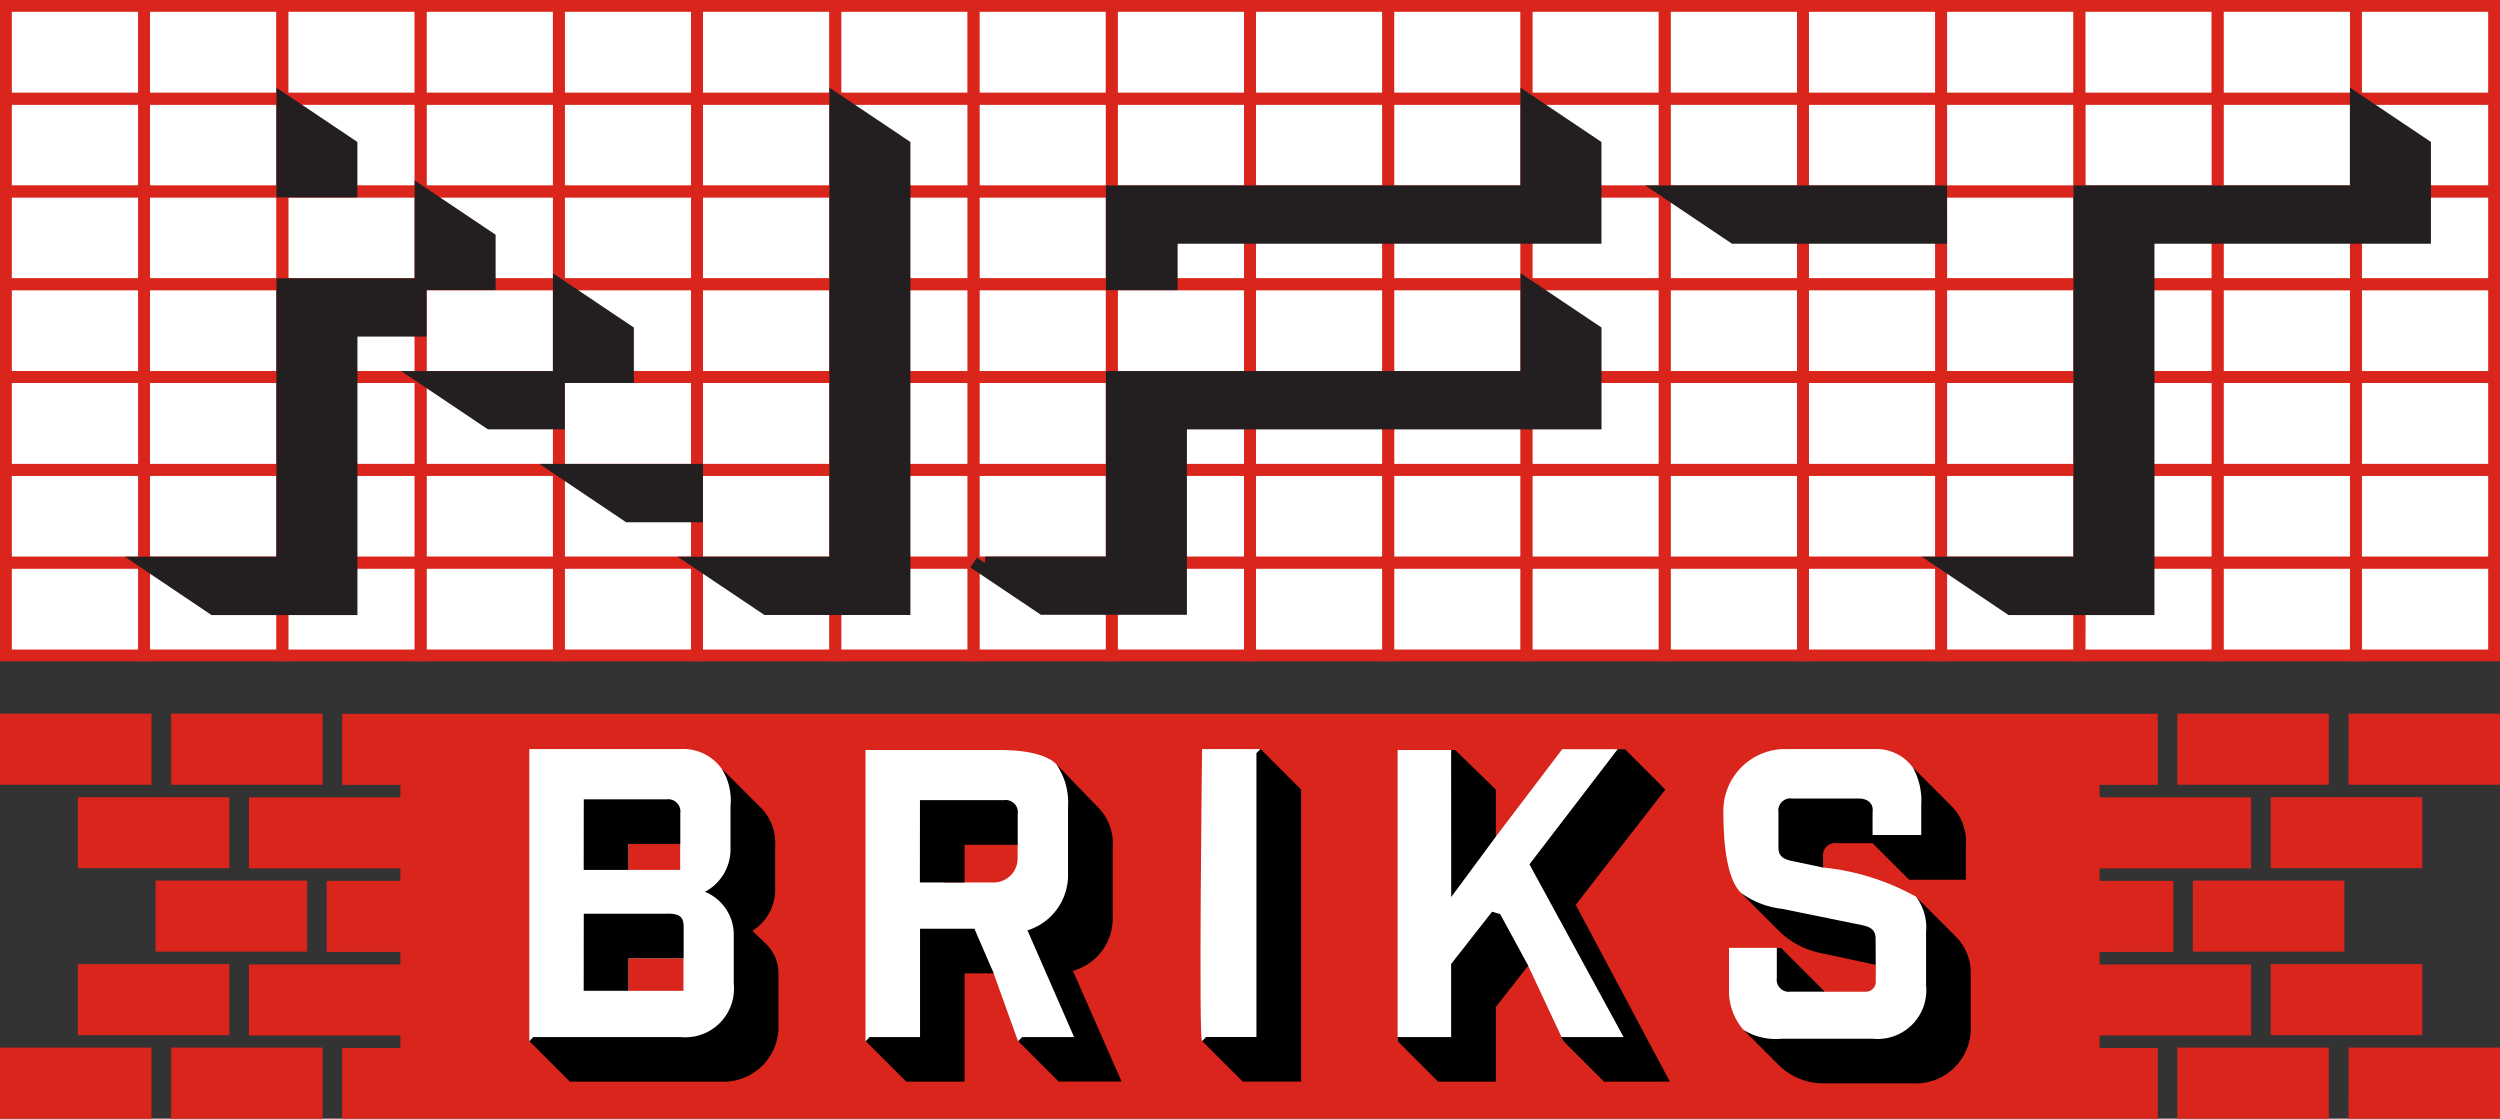 <svg xmlns="http://www.w3.org/2000/svg" version="1.1" xmlns:xlink="http://www.w3.org/1999/xlink" xmlns:svgjs="http://svgjs.com/svgjs" width="120" height="53.695"><rect width="100%" height="100%" fill="#333333" stroke="none"/><svg xmlns="http://www.w3.org/2000/svg" xmlns:xlink="http://www.w3.org/1999/xlink" width="120" height="53.695" viewBox="0 0 120 53.695">
  <defs>
    <clipPath id="SvgjsClipPath1147">
      <rect id="SvgjsRect1146" data-name="Rectangle 20397" width="120" height="53.695" transform="translate(0 0)" fill="none"></rect>
    </clipPath>
  </defs>
  <g id="SvgjsG1145" data-name="Group 3428" transform="translate(0 0)">
    <rect id="SvgjsRect1144" data-name="Rectangle 20396" width="119.306" height="31.189" transform="translate(0.356 0.272)" fill="#fff"></rect>
    <path id="SvgjsPath1143" data-name="Path 56" d="M.568.567H6.635V4.454H.568ZM0,5.022H7.2V0H0Z" fill="#d9251b"></path>
    <path id="SvgjsPath1142" data-name="Path 57" d="M7.2.567h6.068V4.454H7.2ZM6.635,5.022h7.2V0h-7.2Z" fill="#d9251b"></path>
    <path id="SvgjsPath1141" data-name="Path 58" d="M13.837.567h6.068V4.454H13.837Zm-.566,4.455h7.2V0h-7.2Z" fill="#d9251b"></path>
    <path id="SvgjsPath1140" data-name="Path 59" d="M20.473.567h6.068V4.454H20.473Zm-.568,4.455h7.2V0h-7.2Z" fill="#d9251b"></path>
    <path id="SvgjsPath1139" data-name="Path 60" d="M27.108.567h6.068V4.454H27.108Zm-.567,4.455h7.2V0h-7.2Z" fill="#d9251b"></path>
    <path id="SvgjsPath1138" data-name="Path 61" d="M33.743.567h6.068V4.454H33.743Zm-.567,4.455h7.2V0h-7.2Z" fill="#d9251b"></path>
    <path id="SvgjsPath1137" data-name="Path 62" d="M40.378.567h6.068V4.454H40.378Zm-.567,4.455h7.2V0h-7.2Z" fill="#d9251b"></path>
    <path id="SvgjsPath1136" data-name="Path 63" d="M47.013.567h6.068V4.454H47.013Zm-.567,4.455h7.2V0h-7.2Z" fill="#d9251b"></path>
    <path id="SvgjsPath1135" data-name="Path 64" d="M53.649.567h6.067V4.454H53.649Zm-.568,4.455h7.2V0h-7.2Z" fill="#d9251b"></path>
    <path id="SvgjsPath1134" data-name="Path 65" d="M60.284.567h6.068V4.454H60.284Zm-.568,4.455h7.2V0h-7.2Z" fill="#d9251b"></path>
    <path id="SvgjsPath1133" data-name="Path 66" d="M66.919.567h6.068V4.454H66.919Zm-.567,4.455h7.2V0h-7.2Z" fill="#d9251b"></path>
    <path id="SvgjsPath1132" data-name="Path 67" d="M73.554.567h6.068V4.454H73.554Zm-.568,4.455h7.2V0h-7.2Z" fill="#d9251b"></path>
    <path id="SvgjsPath1131" data-name="Path 68" d="M80.189.567h6.068V4.454H80.189Zm-.567,4.455h7.2V0h-7.2Z" fill="#d9251b"></path>
    <path id="SvgjsPath1130" data-name="Path 69" d="M86.824.567h6.068V4.454H86.824Zm-.567,4.455h7.2V0h-7.2Z" fill="#d9251b"></path>
    <path id="SvgjsPath1129" data-name="Path 70" d="M93.46.567h6.068V4.454H93.46Zm-.568,4.455h7.2V0h-7.2Z" fill="#d9251b"></path>
    <path id="SvgjsPath1128" data-name="Path 71" d="M100.094.567h6.068V4.454h-6.068Zm-.567,4.455h7.2V0h-7.2Z" fill="#d9251b"></path>
    <path id="SvgjsPath1127" data-name="Path 72" d="M106.73.567H112.8V4.454H106.73Zm-.568,4.455h7.2V0h-7.2Z" fill="#d9251b"></path>
    <path id="SvgjsPath1126" data-name="Path 73" d="M113.365.567h6.068V4.454h-6.068ZM112.8,5.022H120V0h-7.2Z" fill="#d9251b"></path>
    <path id="SvgjsPath1125" data-name="Path 74" d="M.568,5.022H6.635V8.908H.568ZM0,9.476H7.2V4.454H0Z" fill="#d9251b"></path>
    <path id="SvgjsPath1124" data-name="Path 75" d="M13.838,9.476h-7.2V4.454h7.2ZM7.2,8.909h6.068V5.022H7.2Z" fill="#d9251b"></path>
    <path id="SvgjsPath1123" data-name="Path 76" d="M20.473,9.476h-7.2V4.454h7.2Zm-6.635-.567h6.068V5.022H13.838Z" fill="#d9251b"></path>
    <path id="SvgjsPath1122" data-name="Path 77" d="M27.108,9.476h-7.2V4.454h7.2Zm-6.635-.567h6.068V5.022H20.473Z" fill="#d9251b"></path>
    <path id="SvgjsPath1121" data-name="Path 78" d="M33.743,9.476h-7.2V4.454h7.2Zm-6.635-.567h6.068V5.022H27.108Z" fill="#d9251b"></path>
    <path id="SvgjsPath1120" data-name="Path 79" d="M40.378,9.476h-7.2V4.454h7.2Zm-6.635-.567h6.068V5.022H33.743Z" fill="#d9251b"></path>
    <path id="SvgjsPath1119" data-name="Path 80" d="M47.013,9.476h-7.2V4.454h7.2Zm-6.635-.567h6.068V5.022H40.378Z" fill="#d9251b"></path>
    <path id="SvgjsPath1118" data-name="Path 81" d="M53.649,9.476h-7.2V4.454h7.2Zm-6.636-.567h6.068V5.022H47.013Z" fill="#d9251b"></path>
    <path id="SvgjsPath1117" data-name="Path 82" d="M60.284,9.476h-7.2V4.454h7.2Zm-6.635-.567h6.068V5.022H53.649Z" fill="#d9251b"></path>
    <path id="SvgjsPath1116" data-name="Path 83" d="M66.919,9.476h-7.2V4.454h7.2Zm-6.635-.567h6.068V5.022H60.284Z" fill="#d9251b"></path>
    <path id="SvgjsPath1115" data-name="Path 84" d="M73.554,9.476h-7.2V4.454h7.2Zm-6.635-.567h6.068V5.022H66.919Z" fill="#d9251b"></path>
    <path id="SvgjsPath1114" data-name="Path 85" d="M80.189,9.476h-7.2V4.454h7.2Zm-6.635-.567h6.068V5.022H73.554Z" fill="#d9251b"></path>
    <path id="SvgjsPath1113" data-name="Path 86" d="M86.824,9.476h-7.2V4.454h7.2Zm-6.635-.567h6.068V5.022H80.189Z" fill="#d9251b"></path>
    <path id="SvgjsPath1112" data-name="Path 87" d="M93.459,9.476h-7.2V4.454h7.2Zm-6.635-.567h6.068V5.022H86.824Z" fill="#d9251b"></path>
    <path id="SvgjsPath1111" data-name="Path 88" d="M100.094,9.476h-7.2V4.454h7.2Zm-6.635-.567h6.068V5.022H93.459Z" fill="#d9251b"></path>
    <path id="SvgjsPath1110" data-name="Path 89" d="M106.73,9.476h-7.2V4.454h7.2ZM100.1,8.909h6.068V5.022H100.1Z" fill="#d9251b"></path>
    <path id="SvgjsPath1109" data-name="Path 90" d="M113.365,9.476h-7.2V4.454h7.2Zm-6.635-.567H112.8V5.022H106.73Z" fill="#d9251b"></path>
    <path id="SvgjsPath1108" data-name="Path 91" d="M113.365,5.022h6.068V8.908h-6.068ZM112.8,9.476H120V4.454h-7.2Z" fill="#d9251b"></path>
    <path id="SvgjsPath1107" data-name="Path 92" d="M.568,9.476H6.635v3.887H.568ZM0,13.929H7.2V8.907H0Z" fill="#d9251b"></path>
    <path id="SvgjsPath1106" data-name="Path 93" d="M13.838,13.929h-7.2V8.907h7.2ZM7.2,13.363h6.068V9.476H7.2Z" fill="#d9251b"></path>
    <path id="SvgjsPath1105" data-name="Path 94" d="M20.473,13.929h-7.2V8.907h7.2Zm-6.635-.566h6.068V9.476H13.838Z" fill="#d9251b"></path>
    <path id="SvgjsPath1104" data-name="Path 95" d="M27.108,13.929h-7.2V8.907h7.2Zm-6.635-.566h6.068V9.476H20.473Z" fill="#d9251b"></path>
    <path id="SvgjsPath1103" data-name="Path 96" d="M33.743,13.929h-7.2V8.907h7.2Zm-6.635-.566h6.068V9.476H27.108Z" fill="#d9251b"></path>
    <path id="SvgjsPath1102" data-name="Path 97" d="M40.378,13.929h-7.2V8.907h7.2Zm-6.635-.566h6.068V9.476H33.743Z" fill="#d9251b"></path>
    <path id="SvgjsPath1101" data-name="Path 98" d="M47.013,13.929h-7.2V8.907h7.2Zm-6.635-.566h6.068V9.476H40.378Z" fill="#d9251b"></path>
    <path id="SvgjsPath1100" data-name="Path 99" d="M53.649,13.929h-7.2V8.907h7.2Zm-6.636-.566h6.068V9.476H47.013Z" fill="#d9251b"></path>
    <path id="SvgjsPath1099" data-name="Path 100" d="M60.284,13.929h-7.2V8.907h7.2Zm-6.635-.566h6.068V9.476H53.649Z" fill="#d9251b"></path>
    <path id="SvgjsPath1098" data-name="Path 101" d="M66.919,13.929h-7.2V8.907h7.2Zm-6.635-.566h6.068V9.476H60.284Z" fill="#d9251b"></path>
    <path id="SvgjsPath1097" data-name="Path 102" d="M73.554,13.929h-7.2V8.907h7.2Zm-6.635-.566h6.068V9.476H66.919Z" fill="#d9251b"></path>
    <path id="SvgjsPath1096" data-name="Path 103" d="M80.189,13.929h-7.2V8.907h7.2Zm-6.635-.566h6.068V9.476H73.554Z" fill="#d9251b"></path>
    <path id="SvgjsPath1095" data-name="Path 104" d="M86.824,13.929h-7.2V8.907h7.2Zm-6.635-.566h6.068V9.476H80.189Z" fill="#d9251b"></path>
    <path id="SvgjsPath1094" data-name="Path 105" d="M93.459,13.929h-7.2V8.907h7.2Zm-6.635-.566h6.068V9.476H86.824Z" fill="#d9251b"></path>
    <path id="SvgjsPath1093" data-name="Path 106" d="M100.094,13.929h-7.2V8.907h7.2Zm-6.635-.566h6.068V9.476H93.459Z" fill="#d9251b"></path>
    <path id="SvgjsPath1092" data-name="Path 107" d="M106.73,13.929h-7.2V8.907h7.2Zm-6.635-.566h6.068V9.476H100.1Z" fill="#d9251b"></path>
    <path id="SvgjsPath1091" data-name="Path 108" d="M113.365,13.929h-7.2V8.907h7.2Zm-6.635-.566H112.8V9.476H106.73Z" fill="#d9251b"></path>
    <path id="SvgjsPath1090" data-name="Path 109" d="M113.365,9.476h6.068v3.887h-6.068Zm-.568,4.453H120V8.907h-7.2Z" fill="#d9251b"></path>
    <path id="SvgjsPath1089" data-name="Path 110" d="M.568,13.929H6.635v3.887H.568ZM0,18.383H7.2V13.362H0Z" fill="#d9251b"></path>
    <path id="SvgjsPath1088" data-name="Path 111" d="M13.838,18.383h-7.2V13.361h7.2ZM7.2,17.816h6.068V13.929H7.2Z" fill="#d9251b"></path>
    <path id="SvgjsPath1087" data-name="Path 112" d="M20.473,18.383h-7.2V13.361h7.2Zm-6.635-.567h6.068V13.929H13.838Z" fill="#d9251b"></path>
    <path id="SvgjsPath1086" data-name="Path 113" d="M27.108,18.383h-7.2V13.361h7.2Zm-6.635-.567h6.068V13.929H20.473Z" fill="#d9251b"></path>
    <path id="SvgjsPath1085" data-name="Path 114" d="M33.743,18.383h-7.2V13.361h7.2Zm-6.635-.567h6.068V13.929H27.108Z" fill="#d9251b"></path>
    <path id="SvgjsPath1084" data-name="Path 115" d="M40.378,18.383h-7.2V13.361h7.2Zm-6.635-.567h6.068V13.929H33.743Z" fill="#d9251b"></path>
    <path id="SvgjsPath1083" data-name="Path 116" d="M47.013,18.383h-7.2V13.361h7.2Zm-6.635-.567h6.068V13.929H40.378Z" fill="#d9251b"></path>
    <path id="SvgjsPath1082" data-name="Path 117" d="M53.649,18.383h-7.2V13.361h7.2Zm-6.636-.567h6.068V13.929H47.013Z" fill="#d9251b"></path>
    <path id="SvgjsPath1081" data-name="Path 118" d="M60.284,18.383h-7.2V13.361h7.2Zm-6.635-.567h6.068V13.929H53.649Z" fill="#d9251b"></path>
    <path id="SvgjsPath1080" data-name="Path 119" d="M66.919,18.383h-7.2V13.361h7.2Zm-6.635-.567h6.068V13.929H60.284Z" fill="#d9251b"></path>
    <path id="SvgjsPath1079" data-name="Path 120" d="M73.554,18.382h-7.2V13.36h7.2Zm-6.635-.567h6.068V13.928H66.919Z" fill="#d9251b"></path>
    <path id="SvgjsPath1078" data-name="Path 121" d="M80.189,18.382h-7.2V13.36h7.2Zm-6.635-.567h6.068V13.928H73.554Z" fill="#d9251b"></path>
    <path id="SvgjsPath1077" data-name="Path 122" d="M86.824,18.383h-7.2V13.361h7.2Zm-6.635-.567h6.068V13.929H80.189Z" fill="#d9251b"></path>
    <path id="SvgjsPath1076" data-name="Path 123" d="M93.459,18.383h-7.2V13.361h7.2Zm-6.635-.567h6.068V13.929H86.824Z" fill="#d9251b"></path>
    <path id="SvgjsPath1075" data-name="Path 124" d="M100.094,18.382h-7.2V13.36h7.2Zm-6.635-.567h6.068V13.928H93.459Z" fill="#d9251b"></path>
    <path id="SvgjsPath1074" data-name="Path 125" d="M106.73,18.382h-7.2V13.36h7.2Zm-6.635-.567h6.068V13.928H100.1Z" fill="#d9251b"></path>
    <path id="SvgjsPath1073" data-name="Path 126" d="M113.365,18.383h-7.2V13.361h7.2Zm-6.635-.567H112.8V13.929H106.73Z" fill="#d9251b"></path>
    <path id="SvgjsPath1072" data-name="Path 127" d="M113.365,13.929h6.068v3.887h-6.068Zm-.568,4.454H120V13.362h-7.2Z" fill="#d9251b"></path>
    <path id="SvgjsPath1071" data-name="Path 128" d="M.568,18.383H6.635V22.27H.568ZM0,22.838H7.2V17.816H0Z" fill="#d9251b"></path>
    <path id="SvgjsPath1070" data-name="Path 129" d="M13.838,22.837h-7.2V17.815h7.2ZM7.2,22.27h6.068V18.383H7.2Z" fill="#d9251b"></path>
    <path id="SvgjsPath1069" data-name="Path 130" d="M20.473,22.837h-7.2V17.815h7.2Zm-6.635-.567h6.068V18.383H13.838Z" fill="#d9251b"></path>
    <path id="SvgjsPath1068" data-name="Path 131" d="M27.108,22.837h-7.2V17.815h7.2Zm-6.635-.567h6.068V18.383H20.473Z" fill="#d9251b"></path>
    <path id="SvgjsPath1067" data-name="Path 132" d="M33.743,22.837h-7.2V17.815h7.2Zm-6.635-.567h6.068V18.383H27.108Z" fill="#d9251b"></path>
    <path id="SvgjsPath1066" data-name="Path 133" d="M40.378,22.837h-7.2V17.815h7.2Zm-6.635-.567h6.068V18.383H33.743Z" fill="#d9251b"></path>
    <path id="SvgjsPath1065" data-name="Path 134" d="M47.013,22.837h-7.2V17.815h7.2Zm-6.635-.567h6.068V18.383H40.378Z" fill="#d9251b"></path>
    <path id="SvgjsPath1064" data-name="Path 135" d="M53.649,22.837h-7.2V17.815h7.2Zm-6.636-.567h6.068V18.383H47.013Z" fill="#d9251b"></path>
    <path id="SvgjsPath1063" data-name="Path 136" d="M60.284,22.837h-7.2V17.815h7.2Zm-6.635-.567h6.068V18.383H53.649Z" fill="#d9251b"></path>
    <path id="SvgjsPath1062" data-name="Path 137" d="M66.919,22.837h-7.2V17.815h7.2Zm-6.635-.567h6.068V18.383H60.284Z" fill="#d9251b"></path>
    <path id="SvgjsPath1061" data-name="Path 138" d="M73.554,22.837h-7.2V17.815h7.2Zm-6.635-.567h6.068V18.383H66.919Z" fill="#d9251b"></path>
    <path id="SvgjsPath1060" data-name="Path 139" d="M80.189,22.837h-7.2V17.815h7.2Zm-6.635-.567h6.068V18.383H73.554Z" fill="#d9251b"></path>
    <path id="SvgjsPath1059" data-name="Path 140" d="M86.824,22.837h-7.2V17.815h7.2Zm-6.635-.567h6.068V18.383H80.189Z" fill="#d9251b"></path>
    <path id="SvgjsPath1058" data-name="Path 141" d="M93.459,22.837h-7.2V17.815h7.2Zm-6.635-.567h6.068V18.383H86.824Z" fill="#d9251b"></path>
    <path id="SvgjsPath1057" data-name="Path 142" d="M100.094,22.837h-7.2V17.815h7.2Zm-6.635-.567h6.068V18.383H93.459Z" fill="#d9251b"></path>
    <path id="SvgjsPath1056" data-name="Path 143" d="M106.73,22.837h-7.2V17.815h7.2ZM100.1,22.27h6.068V18.383H100.1Z" fill="#d9251b"></path>
    <path id="SvgjsPath1055" data-name="Path 144" d="M113.365,22.837h-7.2V17.815h7.2Zm-6.635-.567H112.8V18.383H106.73Z" fill="#d9251b"></path>
    <path id="SvgjsPath1054" data-name="Path 145" d="M113.365,18.383h6.068V22.27h-6.068Zm-.568,4.455H120V17.816h-7.2Z" fill="#d9251b"></path>
    <path id="SvgjsPath1053" data-name="Path 146" d="M.568,22.838H6.635v3.886H.568ZM0,27.29H7.2V22.268H0Z" fill="#d9251b"></path>
    <path id="SvgjsPath1052" data-name="Path 147" d="M13.838,27.29h-7.2V22.268h7.2ZM7.2,26.724h6.068V22.837H7.2Z" fill="#d9251b"></path>
    <path id="SvgjsPath1051" data-name="Path 148" d="M20.473,27.29h-7.2V22.268h7.2Zm-6.635-.566h6.068V22.837H13.838Z" fill="#d9251b"></path>
    <path id="SvgjsPath1050" data-name="Path 149" d="M27.108,27.29h-7.2V22.268h7.2Zm-6.635-.566h6.068V22.837H20.473Z" fill="#d9251b"></path>
    <path id="SvgjsPath1049" data-name="Path 150" d="M33.743,27.29h-7.2V22.268h7.2Zm-6.635-.566h6.068V22.837H27.108Z" fill="#d9251b"></path>
    <path id="SvgjsPath1048" data-name="Path 151" d="M40.378,27.29h-7.2V22.268h7.2Zm-6.635-.566h6.068V22.837H33.743Z" fill="#d9251b"></path>
    <path id="SvgjsPath1047" data-name="Path 152" d="M47.013,27.29h-7.2V22.268h7.2Zm-6.635-.566h6.068V22.837H40.378Z" fill="#d9251b"></path>
    <path id="SvgjsPath1046" data-name="Path 153" d="M53.649,27.29h-7.2V22.268h7.2Zm-6.636-.566h6.068V22.837H47.013Z" fill="#d9251b"></path>
    <path id="SvgjsPath1045" data-name="Path 154" d="M60.284,27.29h-7.2V22.268h7.2Zm-6.635-.566h6.068V22.837H53.649Z" fill="#d9251b"></path>
    <path id="SvgjsPath1044" data-name="Path 155" d="M66.919,27.29h-7.2V22.268h7.2Zm-6.635-.566h6.068V22.837H60.284Z" fill="#d9251b"></path>
    <path id="SvgjsPath1043" data-name="Path 156" d="M73.554,27.29h-7.2V22.268h7.2Zm-6.635-.566h6.068V22.837H66.919Z" fill="#d9251b"></path>
    <path id="SvgjsPath1042" data-name="Path 157" d="M80.189,27.29h-7.2V22.268h7.2Zm-6.635-.566h6.068V22.837H73.554Z" fill="#d9251b"></path>
    <path id="SvgjsPath1041" data-name="Path 158" d="M86.824,27.29h-7.2V22.268h7.2Zm-6.635-.566h6.068V22.837H80.189Z" fill="#d9251b"></path>
    <path id="SvgjsPath1040" data-name="Path 159" d="M93.459,27.29h-7.2V22.268h7.2Zm-6.635-.566h6.068V22.837H86.824Z" fill="#d9251b"></path>
    <path id="SvgjsPath1039" data-name="Path 160" d="M100.094,27.29h-7.2V22.268h7.2Zm-6.635-.566h6.068V22.837H93.459Z" fill="#d9251b"></path>
    <path id="SvgjsPath1038" data-name="Path 161" d="M106.73,27.29h-7.2V22.268h7.2Zm-6.635-.566h6.068V22.837H100.1Z" fill="#d9251b"></path>
    <path id="SvgjsPath1037" data-name="Path 162" d="M113.365,27.29h-7.2V22.268h7.2Zm-6.635-.566H112.8V22.837H106.73Z" fill="#d9251b"></path>
    <path id="SvgjsPath1036" data-name="Path 163" d="M113.365,22.838h6.068v3.886h-6.068ZM112.8,27.29H120V22.268h-7.2Z" fill="#d9251b"></path>
    <path id="SvgjsPath1035" data-name="Path 164" d="M.568,27.29H6.635v3.887H.568ZM0,31.744H7.2V26.722H0Z" fill="#d9251b"></path>
    <path id="SvgjsPath1034" data-name="Path 165" d="M13.838,31.744h-7.2V26.722h7.2ZM7.2,31.177h6.068V27.29H7.2Z" fill="#d9251b"></path>
    <path id="SvgjsPath1033" data-name="Path 166" d="M20.473,31.744h-7.2V26.722h7.2Zm-6.635-.567h6.068V27.29H13.838Z" fill="#d9251b"></path>
    <path id="SvgjsPath1032" data-name="Path 167" d="M27.108,31.744h-7.2V26.722h7.2Zm-6.635-.567h6.068V27.29H20.473Z" fill="#d9251b"></path>
    <path id="SvgjsPath1031" data-name="Path 168" d="M33.743,31.744h-7.2V26.722h7.2Zm-6.635-.567h6.068V27.29H27.108Z" fill="#d9251b"></path>
    <path id="SvgjsPath1030" data-name="Path 169" d="M40.378,31.744h-7.2V26.722h7.2Zm-6.635-.567h6.068V27.29H33.743Z" fill="#d9251b"></path>
    <path id="SvgjsPath1029" data-name="Path 170" d="M47.013,31.744h-7.2V26.722h7.2Zm-6.635-.567h6.068V27.29H40.378Z" fill="#d9251b"></path>
    <path id="SvgjsPath1028" data-name="Path 171" d="M53.649,31.744h-7.2V26.722h7.2Zm-6.636-.567h6.068V27.29H47.013Z" fill="#d9251b"></path>
    <path id="SvgjsPath1027" data-name="Path 172" d="M60.284,31.744h-7.2V26.722h7.2Zm-6.635-.567h6.068V27.29H53.649Z" fill="#d9251b"></path>
    <path id="SvgjsPath1026" data-name="Path 173" d="M66.919,31.744h-7.2V26.722h7.2Zm-6.635-.567h6.068V27.29H60.284Z" fill="#d9251b"></path>
    <path id="SvgjsPath1025" data-name="Path 174" d="M73.554,31.744h-7.2V26.722h7.2Zm-6.635-.567h6.068V27.29H66.919Z" fill="#d9251b"></path>
    <path id="SvgjsPath1024" data-name="Path 175" d="M80.189,31.744h-7.2V26.722h7.2Zm-6.635-.567h6.068V27.29H73.554Z" fill="#d9251b"></path>
    <path id="SvgjsPath1023" data-name="Path 176" d="M86.824,31.744h-7.2V26.722h7.2Zm-6.635-.567h6.068V27.29H80.189Z" fill="#d9251b"></path>
    <path id="SvgjsPath1022" data-name="Path 177" d="M93.459,31.744h-7.2V26.722h7.2Zm-6.635-.567h6.068V27.29H86.824Z" fill="#d9251b"></path>
    <path id="SvgjsPath1021" data-name="Path 178" d="M100.094,31.744h-7.2V26.722h7.2Zm-6.635-.567h6.068V27.29H93.459Z" fill="#d9251b"></path>
    <path id="SvgjsPath1020" data-name="Path 179" d="M106.73,31.744h-7.2V26.722h7.2Zm-6.635-.567h6.068V27.29H100.1Z" fill="#d9251b"></path>
    <path id="SvgjsPath1019" data-name="Path 180" d="M113.365,31.744h-7.2V26.722h7.2Zm-6.635-.567H112.8V27.29H106.73Z" fill="#d9251b"></path>
    <path id="SvgjsPath1018" data-name="Path 181" d="M113.365,27.29h6.068v3.887h-6.068Zm-.568,4.454H120V26.722h-7.2Z" fill="#d9251b"></path>
    <path id="SvgjsPath1017" data-name="Path 182" d="M17.155,6.815,13.27,4.208V9.476h3.885ZM33.743,22.27h-7.85l4.163,2.8h3.687Zm-6.635-3.887h3.317V15.722L26.54,13.115v4.7H19.258l4.163,2.794h3.687Zm12.7,8.341H32.528l4.163,2.795H43.7V6.815L39.812,4.208V26.724Zm-19.338-12.8H23.79V11.268L19.905,8.66v4.7H13.27V26.722H5.988l4.163,2.8h7.006V16.156h3.317V13.929Zm52.514,3.887h-19.9v8.906h-5.8v.284h-.043l-.35-.235-.315.471,3.39,2.275h7.006V20.61H76.873V15.722l-3.885-2.607v4.7Zm0-8.907h-19.9v5.022h3.442V11.7H76.869V6.815L72.984,4.208v4.7Zm20.473,0H78.974L83.137,11.7H93.459Zm19.338-4.7v4.7H99.527V26.722H92.244l4.164,2.8h7.006V11.7h13.27V6.813Z" fill="#231f20"></path>
    <path id="SvgjsPath1016" data-name="Path 183" d="M0,53.695H7.271v-3.41H0Zm8.213,0h7.271v-3.41H8.213Zm96.3,0h7.271v-3.41h-7.271Zm8.214,0H120v-3.41h-7.271ZM3.737,49.689h7.271v-3.41H3.737Zm112.526-3.412h-7.269v3.41h7.272v-3.41ZM7.47,45.681h7.271V42.27H7.47Zm97.788,0h7.271V42.27h-7.271ZM3.737,41.675h7.271v-3.41H3.737Zm112.526-3.412h-7.269v3.41h7.272v-3.41Zm-15.482-4H16.425v3.41h2.794v.6H11.948v3.41h7.271v.6H15.682v3.41h3.537v.6H11.948v3.41h7.271v.6H16.425v3.41h87.149v-3.41h-2.793v-.6h7.271v-3.41h-7.271v-.6h3.536v-3.41h-3.536v-.6h7.271v-3.41h-7.271v-.6h2.793v-3.41ZM0,37.667H7.271v-3.41H0Zm8.213,0h7.271v-3.41H8.213Zm96.3,0h7.271v-3.41h-7.271Zm8.214,0H120v-3.41h-7.271Z" fill="#d9251b"></path>
    <g id="SvgjsG1015" data-name="Group 98">
      <g id="SvgjsG1014" data-name="Group 97" clip-path="url(#clip-path)">
        <path id="SvgjsPath1013" data-name="Path 184" d="M57.7,49.973c-.172.019,0-14.018,0-14.018h2.8l1.216,3.826v8.805l-1,2.405Z" fill="#fff"></path>
        <path id="SvgjsPath1012" data-name="Path 185" d="M67.086,49.973V36h2.763l.738,4.646,1.209-.483,3.19-4.2h3l-1.4,3.7-1.331,2.424.089,2.5,3.56,6.148H76.781l-1.732-.753-1.695-3.622-1.33-1.22-.749,2.034-.549,3.561-2.262.265Z" fill="#fff"></path>
        <path id="SvgjsPath1011" data-name="Path 186" d="M25.407,49.973V35.955h7.242a2.279,2.279,0,0,1,2,.955A39.948,39.948,0,0,1,36.6,40.591L36.007,42.7l-.263,1.882a41.674,41.674,0,0,1,.658,4.139,13.121,13.121,0,0,0-.625,1.942s-3.127-.1-3.292,0-3.816.332-3.816.332Z" fill="#fff"></path>
        <path id="SvgjsPath1010" data-name="Path 187" d="M91.809,36.831a2.155,2.155,0,0,0-1.771-.877H85.7a2.967,2.967,0,0,0-2.978,2.939c-.006,1.554.159,3.277.836,3.954L88.929,45.3l1.109,1.017v.814a.472.472,0,0,1-.471.471H87.586l-1.739-.505-.363-1.6H82.993V47.52a2.837,2.837,0,0,0,.6,1.8c.039.046.078.091.117.13a26.458,26.458,0,0,0,3.113,1.711l6.635-.167v-5.12a14.945,14.945,0,0,0-1.494-2.83l-4.458-1.4-.881-1.257.712-1.085,1.56.672,2.846.99,1.458-.069s-.733-3.473-1.393-4.061" fill="#fff"></path>
        <path id="SvgjsPath1009" data-name="Path 188" d="M83.555,42.847l1.2,1.076.877-.147s-.245-.914-.261-.914S84,42.393,83.989,42.4s-.434.443-.434.443" fill="#fff"></path>
        <path id="SvgjsPath1008" data-name="Path 189" d="M87.507,41.639a11.594,11.594,0,0,1,4.458,1.4,7.162,7.162,0,0,1,1.875,3.683l-2.1-2.748-2.222-1.432Z" fill="#fff"></path>
        <path id="SvgjsPath1007" data-name="Path 190" d="M48.846,40.549v.66a1.151,1.151,0,0,1-1.15,1.15H41.545v7.612l2.415,1.02,1.235-1.029V45.708l1.3.236,1.2.778,1.169,3.251,1.737,1.02h1.23V48.768L50.669,45.71l1.86-3.347V39.511l-1.678-2.6H41.545v5.453h3.778V39.512h3.254Z" fill="#fff"></path>
        <path id="SvgjsPath1006" data-name="Path 191" d="M32.649,40.51H30.157v1.246h2.492Zm-2.492,7.049h2.648V46H30.157Z" fill="#d9251b"></path>
        <path id="SvgjsPath1005" data-name="Path 192" d="M50.85,36.909S50.626,36,47.957,36H41.544v.912l1.729,3.153a13.257,13.257,0,0,1,.634-2.2c.148-.037,4.937-.037,4.937-.037Z" fill="#fff"></path>
        <path id="SvgjsPath1004" data-name="Path 193" d="M36.8,45.339a1.964,1.964,0,0,1,.564,1.441v2.375A2.637,2.637,0,0,1,34.6,51.92H27.355l-1.947-1.947.195-.195h7.046a2.338,2.338,0,0,0,2.571-2.57v-2.3a2.22,2.22,0,0,0-1.382-2.1,2.312,2.312,0,0,0,1.226-2.1V38.719a2.942,2.942,0,0,0-.408-1.81l1.966,1.965a2.451,2.451,0,0,1,.584,1.792v1.986a2.307,2.307,0,0,1-1.091,2.025Zm-8.779-6.971h3.972a.588.588,0,0,1,.662.662v1.48H30.159v1.246H28.017Zm0,5.491h3.894c.623-.019.9.078.9.623V46H30.159v1.558H28.017Z"></path>
        <path id="SvgjsPath1003" data-name="Path 194" d="M46.3,46.72v5.2h-2.8l-1.947-1.947.194-.195h2.415v-5.2h2.609L47.7,46.72Zm-2.142-8.313h4.03a.581.581,0,0,1,.662.662v1.48H46.3v1.81H44.154Zm4.712,11.566.195-.195h2.492l-2.238-5.12a2.778,2.778,0,0,0,1.947-2.648V38.72a3.256,3.256,0,0,0-.571-2.051l2.129,2.207a2.45,2.45,0,0,1,.584,1.791v3.29A2.609,2.609,0,0,1,51.5,46.6l2.336,5.315H50.815Z"></path>
        <path id="SvgjsPath1002" data-name="Path 195" d="M62.453,51.918h-2.8L57.7,49.971l.195-.195h2.414V36.148l.195-.195L62.453,37.9Z"></path>
        <path id="SvgjsPath1001" data-name="Path 196" d="M73.354,46.351,71.8,48.337V51.92H69.031l-1.947-1.947v-.195h2.57V46.273l1.966-2.511.389.117ZM69.654,36h.195L71.8,37.9v2.259l-2.142,2.9Zm7.34,15.922-1.947-1.947-.115-.195h3l-4.518-8.293,4.238-5.53h.339L79.935,37.9l-4.3,5.53,4.517,8.488Z"></path>
        <path id="SvgjsPath1000" data-name="Path 197" d="M90.036,46.312,87.5,45.767a4,4,0,0,1-2.1-1.072l-1.849-1.849a4.127,4.127,0,0,0,2,.779l3.816.779c.468.1.662.254.662.662Zm3.8-1.4a2.456,2.456,0,0,1,.759,1.792v2.531A2.638,2.638,0,0,1,91.828,52H87.466a3.042,3.042,0,0,1-2.181-.974l-1.576-1.576a2.941,2.941,0,0,0,1.81.408h4.362a2.338,2.338,0,0,0,2.57-2.57V44.754a2.441,2.441,0,0,0-.486-1.713ZM87.585,47.6H85.949a.581.581,0,0,1-.662-.662V45.494h.195Zm-.078-5.958-1.48-.312c-.467-.1-.662-.252-.662-.662V38.991a.58.58,0,0,1,.662-.662H89.22c.449,0,.722.254.663.662v1.09h2.336V38.64a3.271,3.271,0,0,0-.408-1.81L93.777,38.8a2.451,2.451,0,0,1,.584,1.792v1.635H91.635l-1.752-1.752H88.169a.581.581,0,0,0-.662.662Z"></path>
      </g>
    </g>
  </g>
</svg><style>@media (prefers-color-scheme: light) { :root { filter: none; } }
</style></svg>
